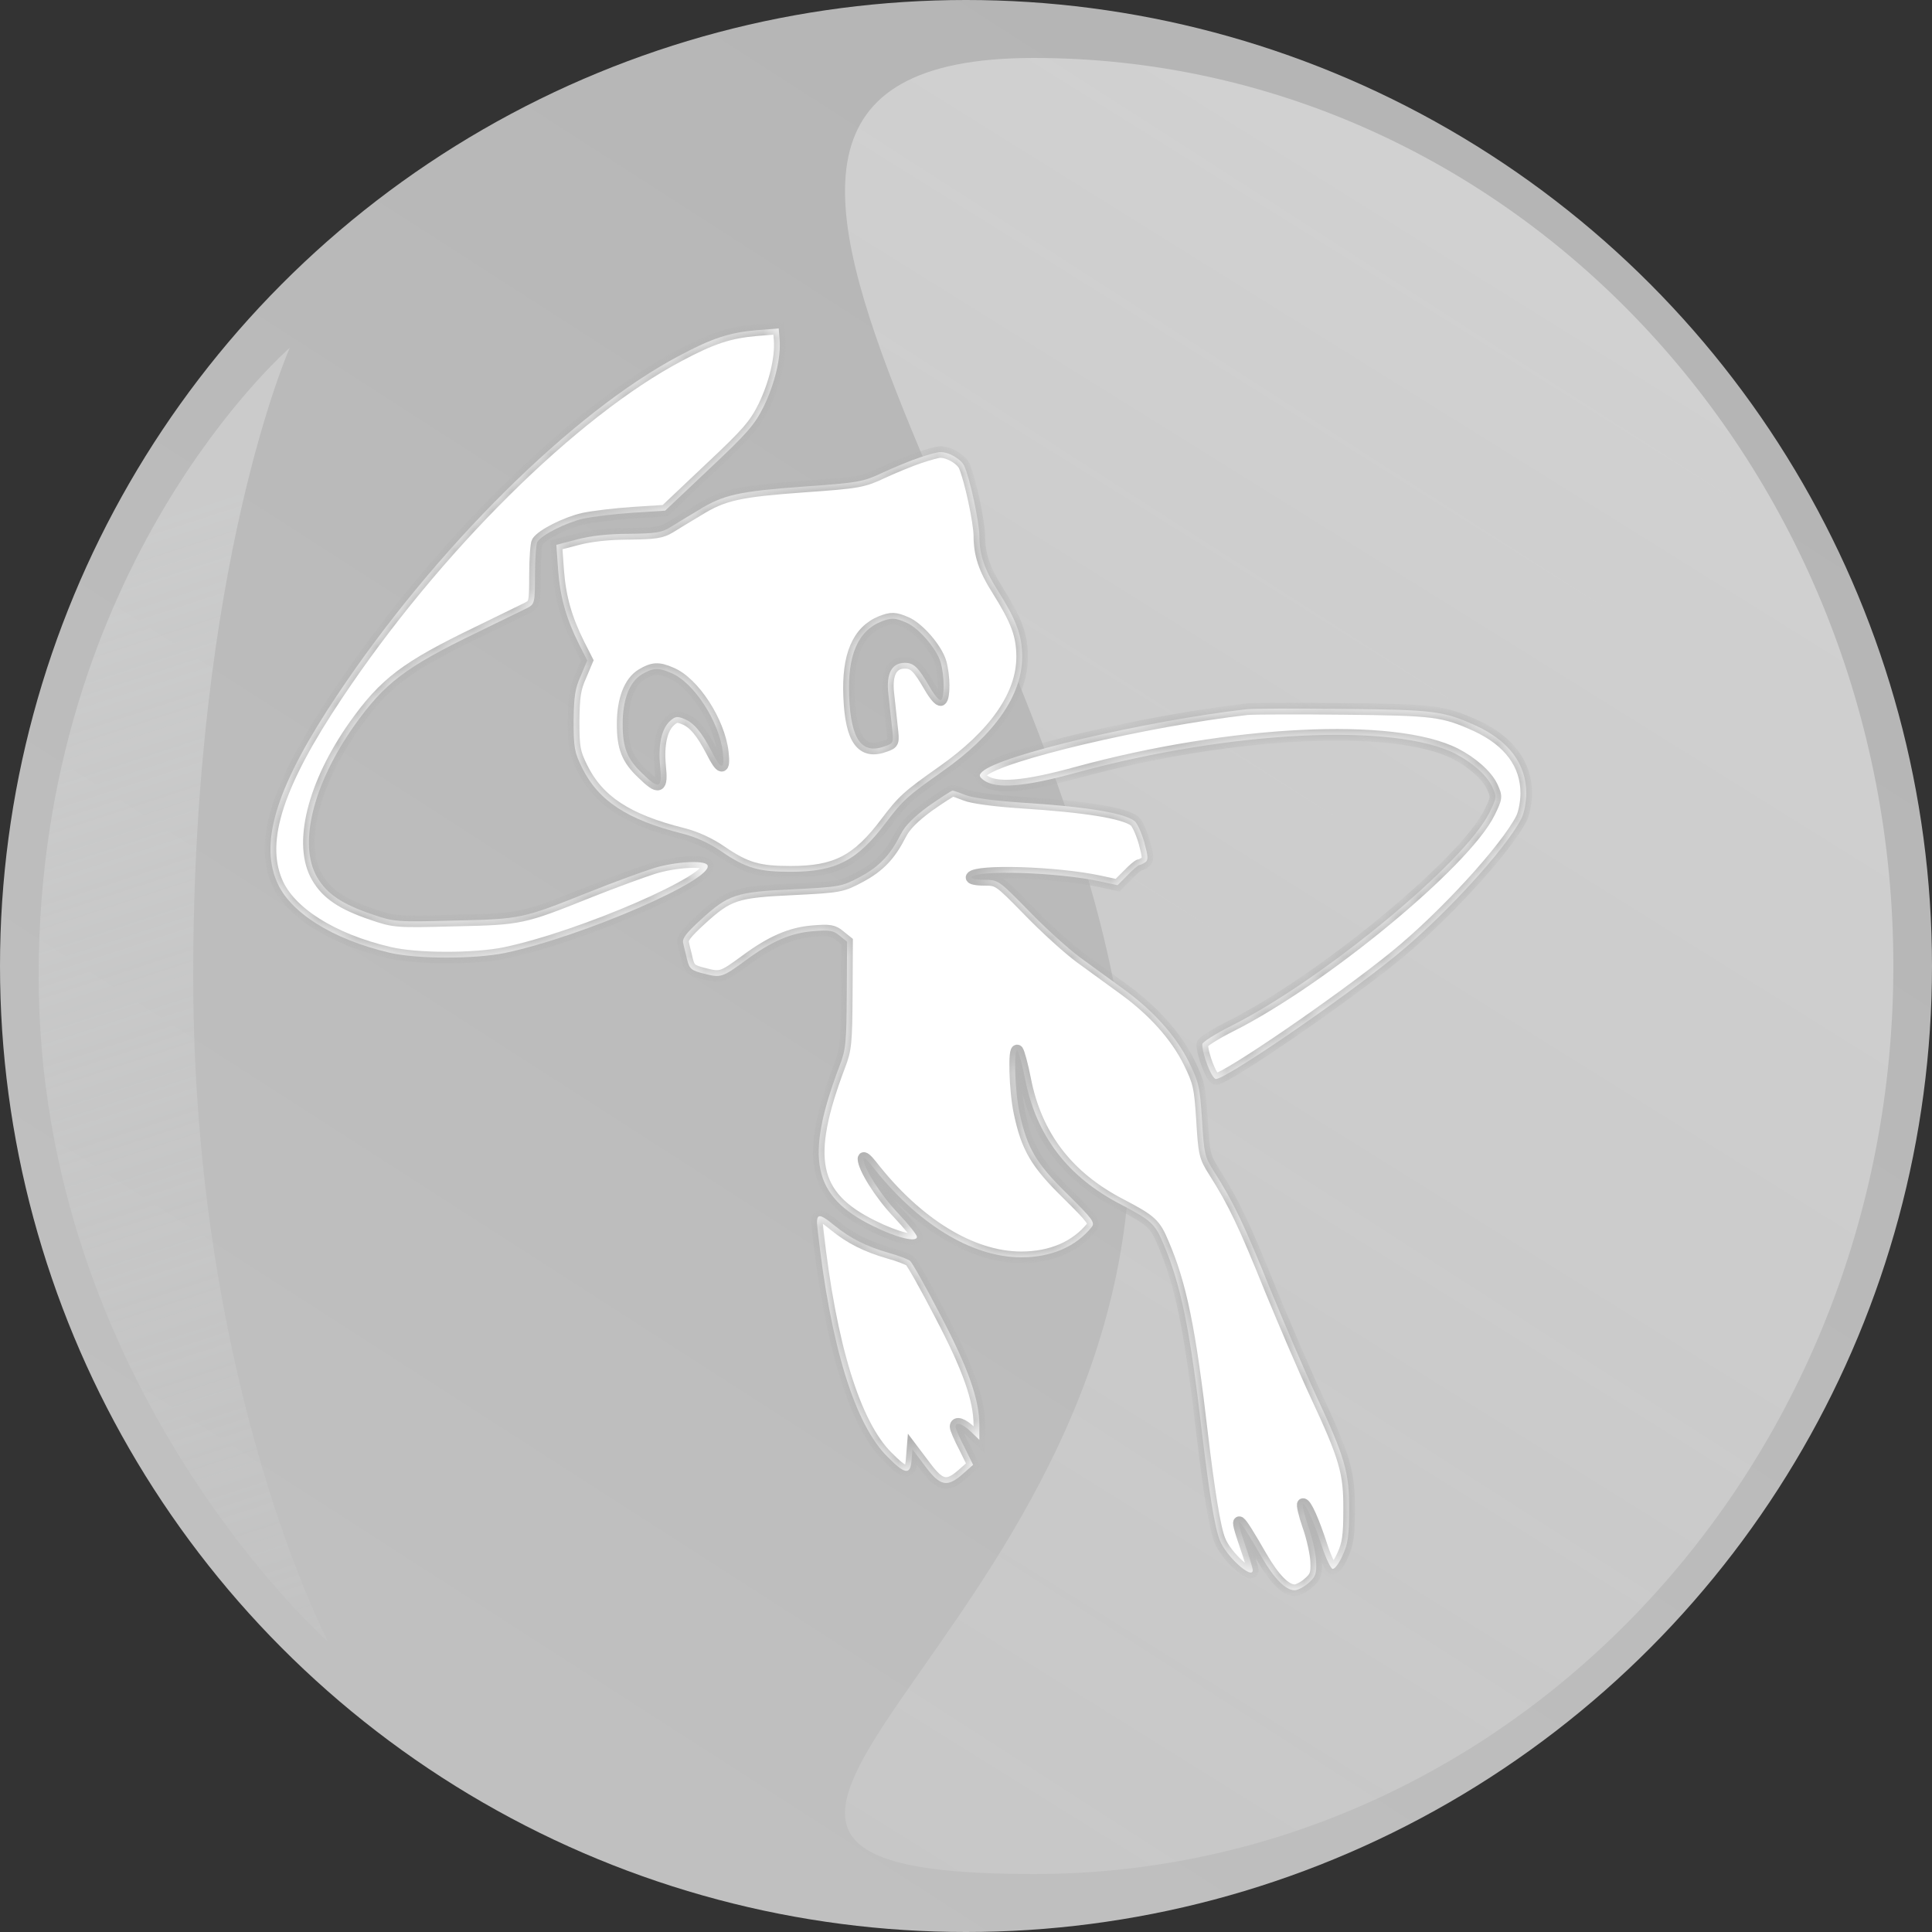 <svg width="100" height="100" viewBox="0 0 100 100" fill="none" xmlns="http://www.w3.org/2000/svg">
<rect x="0" y="0" width="100" height="100" fill="#333333" stroke="none"/>
<circle cx="50" cy="50" r="50" fill="url(#paint0_linear_239_1103)"/>
<g style="mix-blend-mode:multiply">
<path d="M10 50.5C10 71.763 17 85 17 85C17 85 2 71.763 2 50.5C2 29.237 15 18 15 18C15 18 10 29.237 10 50.5Z" fill="url(#paint1_linear_239_1103)"/>
</g>
<path d="M98 50C98 75.957 78.077 97 53.5 97C28.923 97 58.5 84.957 58.5 59C58.5 33.043 28.923 3 53.5 3C78.077 3 98 24.043 98 50Z" fill="url(#paint2_linear_239_1103)" fill-opacity="0.4"/>
<mask id="path-4-inside-1_239_1103" fill="white">
<path d="M39.152 17.092C37.752 17.215 36.859 17.508 35.182 18.4C29.659 21.308 22.505 28.401 17.458 35.97C14.381 40.571 13.427 43.494 14.32 45.617C14.981 47.217 17.197 48.617 20.151 49.309C21.582 49.648 24.536 49.648 26.136 49.325C30.151 48.479 37.059 45.478 36.613 44.771C36.444 44.509 34.921 44.602 33.828 44.94C33.244 45.125 31.767 45.663 30.536 46.155C27.028 47.556 26.997 47.571 23.535 47.648C20.52 47.725 20.428 47.725 19.258 47.325C17.72 46.802 16.92 46.279 16.412 45.401C15.427 43.709 16.197 40.586 18.351 37.539C19.92 35.339 20.997 34.524 24.689 32.739C25.92 32.139 27.09 31.57 27.305 31.462C27.674 31.262 27.69 31.201 27.69 29.739C27.69 28.908 27.751 28.139 27.813 28.047C28.044 27.677 29.305 27.047 30.182 26.847C30.674 26.739 31.828 26.601 32.751 26.539L34.428 26.431L36.706 24.277C38.706 22.4 39.059 21.985 39.536 21.031C40.106 19.846 40.429 18.508 40.352 17.569L40.306 17L39.152 17.092Z"/>
<path d="M47.614 23.677C47.152 23.831 46.291 24.185 45.691 24.462C44.675 24.939 44.46 24.985 41.613 25.185C38.259 25.431 37.444 25.6 36.136 26.416C35.644 26.708 34.982 27.108 34.69 27.293C34.244 27.57 33.89 27.616 32.536 27.631C31.505 27.631 30.536 27.739 29.859 27.924L28.797 28.201L28.89 29.524C28.997 30.924 29.305 32.016 29.982 33.37L30.397 34.185L30.059 34.986C29.767 35.632 29.705 36.047 29.69 37.309C29.69 38.693 29.736 38.94 30.12 39.724C30.967 41.447 32.459 42.432 35.352 43.155C36.029 43.325 36.752 43.663 37.352 44.078C38.613 44.94 39.275 45.124 40.921 45.124C43.26 45.124 44.367 44.555 45.86 42.571C46.721 41.432 46.968 41.201 48.783 39.924C51.475 38.032 52.906 35.986 52.906 34.001C52.906 32.878 52.614 32.108 51.629 30.539C50.952 29.478 50.691 28.693 50.691 27.739C50.691 27.031 50.199 24.739 49.906 24.108C49.737 23.754 49.075 23.37 48.629 23.4C48.537 23.4 48.075 23.523 47.614 23.677ZM46.891 32.216C47.537 32.478 48.491 33.586 48.691 34.293C48.891 35.001 48.891 36.109 48.706 36.232C48.614 36.278 48.368 35.986 48.137 35.586C47.521 34.524 47.306 34.309 46.829 34.309C46.152 34.309 45.86 34.878 45.983 35.924C46.029 36.386 46.121 37.155 46.167 37.617C46.26 38.432 46.26 38.463 45.829 38.617C44.614 39.078 44.044 38.309 43.952 36.062C43.86 33.924 44.398 32.662 45.614 32.17C46.137 31.97 46.321 31.97 46.891 32.216ZM34.736 34.832C35.905 35.309 37.229 37.34 37.413 38.94C37.521 39.894 37.321 39.863 36.828 38.878C36.321 37.909 35.921 37.416 35.428 37.216C35.059 37.063 34.952 37.078 34.69 37.309C34.244 37.709 34.059 38.555 34.167 39.647C34.29 40.817 34.121 40.894 33.244 40.032C32.459 39.294 32.228 38.693 32.228 37.478C32.228 36.216 32.582 35.293 33.213 34.909C33.782 34.57 34.075 34.539 34.736 34.832Z"/>
<path d="M64.538 36.709C59.307 37.309 51.783 39.078 50.845 39.94C50.66 40.124 50.66 40.186 50.922 40.386C51.552 40.847 52.999 40.74 55.737 39.986C63.691 37.816 72.169 37.401 75.338 39.017C76.2 39.463 76.954 40.124 77.231 40.709C77.477 41.247 77.477 41.278 77.092 42.063C75.831 44.632 68.476 50.709 63.738 53.094C62.907 53.51 62.23 53.94 62.23 54.048C62.23 54.587 62.722 55.848 62.938 55.848C63.461 55.848 69.415 51.771 72.23 49.479C74.769 47.417 77.969 43.909 78.754 42.355C78.892 42.078 79 41.494 79 41.063C79 39.555 78.108 38.355 76.415 37.57C74.707 36.801 74.277 36.739 69.538 36.693C67.092 36.663 64.83 36.678 64.538 36.709Z"/>
<path d="M48.06 41.724C47.306 42.278 46.844 42.74 46.629 43.171C46.075 44.263 45.521 44.848 44.521 45.386C43.567 45.894 43.475 45.909 41.029 46.032C38.075 46.171 37.706 46.294 36.259 47.617C35.505 48.309 35.29 48.586 35.367 48.832C35.398 49.017 35.505 49.386 35.567 49.679C35.69 50.156 35.782 50.233 36.459 50.402C37.306 50.617 37.382 50.602 38.613 49.694C39.906 48.74 40.921 48.294 42.044 48.202C42.937 48.125 43.136 48.156 43.46 48.432L43.844 48.74L43.829 51.494C43.813 53.956 43.783 54.325 43.46 55.156C41.644 59.956 42.044 61.91 45.167 63.449C46.398 64.064 47.46 64.326 47.46 64.018C47.46 63.91 47.014 63.356 46.475 62.787C45.552 61.818 44.691 60.433 44.691 59.971C44.691 59.864 44.875 60.018 45.106 60.31C47.444 63.325 50.291 65.079 52.86 65.079C54.414 65.079 55.691 64.526 56.507 63.51C56.691 63.279 56.537 63.079 55.245 61.802C53.629 60.218 53.153 59.418 52.768 57.587C52.522 56.448 52.46 54.156 52.675 54.387C52.737 54.479 52.922 55.125 53.06 55.848C53.629 58.771 55.245 60.91 58.014 62.341C59.599 63.172 59.784 63.341 60.214 64.372C61.122 66.48 61.599 68.818 62.215 74.157C62.568 77.126 62.876 79.096 63.138 79.726C63.461 80.557 64.845 81.803 64.845 81.265C64.845 81.188 64.676 80.619 64.461 80.003C63.861 78.249 64.015 78.357 65.292 80.573C65.953 81.711 66.538 82.311 67.015 82.311C67.169 82.311 67.492 82.142 67.722 81.942C68.092 81.619 68.153 81.465 68.123 80.819C68.107 80.419 67.922 79.573 67.707 78.972C67.492 78.357 67.384 77.849 67.445 77.849C67.599 77.849 67.984 78.695 68.43 80.065C68.63 80.665 68.876 81.173 68.969 81.203C69.076 81.234 69.307 80.926 69.492 80.511C69.769 79.911 69.83 79.48 69.83 78.157C69.846 76.219 69.615 75.434 68.123 72.234C67.569 71.049 66.507 68.572 65.753 66.741C64.415 63.418 63.845 62.218 62.845 60.648C62.353 59.879 62.322 59.725 62.215 57.956C62.107 56.248 62.045 56.002 61.538 54.971C60.876 53.633 59.707 52.325 58.184 51.217C57.568 50.771 56.553 50.032 55.922 49.571C55.291 49.109 54.076 48.002 53.229 47.125C51.691 45.555 51.675 45.54 50.937 45.54C50.537 45.54 50.245 45.478 50.291 45.401C50.537 45.017 54.691 45.14 56.922 45.617L57.845 45.817L58.368 45.294C58.645 45.002 58.922 44.771 58.983 44.771C59.03 44.771 59.168 44.709 59.276 44.632C59.445 44.525 59.43 44.34 59.23 43.601C59.091 43.109 58.861 42.601 58.722 42.494C58.168 42.078 56.245 41.755 52.814 41.54C51.445 41.447 50.322 41.294 49.983 41.155C49.675 41.032 49.368 40.924 49.306 40.924C49.245 40.924 48.675 41.294 48.06 41.724Z"/>
<path d="M42.321 63.649C42.983 69.649 44.244 73.726 45.937 75.403C46.844 76.326 47.121 76.357 47.183 75.588L47.229 75.018L47.891 75.895C48.66 76.926 49.029 77.003 49.829 76.295L50.368 75.819L49.922 74.911C49.66 74.418 49.46 73.942 49.46 73.849C49.46 73.572 49.814 73.68 50.26 74.111L50.691 74.526V73.757C50.691 72.449 50.121 70.818 48.675 68.064C47.921 66.603 47.214 65.356 47.106 65.264C47.014 65.187 46.506 64.987 45.998 64.849C44.829 64.51 44.014 64.095 43.214 63.449C42.352 62.741 42.213 62.772 42.321 63.649Z"/>
</mask>
<path d="M39.152 17.092C37.752 17.215 36.859 17.508 35.182 18.4C29.659 21.308 22.505 28.401 17.458 35.97C14.381 40.571 13.427 43.494 14.32 45.617C14.981 47.217 17.197 48.617 20.151 49.309C21.582 49.648 24.536 49.648 26.136 49.325C30.151 48.479 37.059 45.478 36.613 44.771C36.444 44.509 34.921 44.602 33.828 44.94C33.244 45.125 31.767 45.663 30.536 46.155C27.028 47.556 26.997 47.571 23.535 47.648C20.52 47.725 20.428 47.725 19.258 47.325C17.72 46.802 16.92 46.279 16.412 45.401C15.427 43.709 16.197 40.586 18.351 37.539C19.92 35.339 20.997 34.524 24.689 32.739C25.92 32.139 27.09 31.57 27.305 31.462C27.674 31.262 27.69 31.201 27.69 29.739C27.69 28.908 27.751 28.139 27.813 28.047C28.044 27.677 29.305 27.047 30.182 26.847C30.674 26.739 31.828 26.601 32.751 26.539L34.428 26.431L36.706 24.277C38.706 22.4 39.059 21.985 39.536 21.031C40.106 19.846 40.429 18.508 40.352 17.569L40.306 17L39.152 17.092Z" fill="white"/>
<path d="M47.614 23.677C47.152 23.831 46.291 24.185 45.691 24.462C44.675 24.939 44.46 24.985 41.613 25.185C38.259 25.431 37.444 25.6 36.136 26.416C35.644 26.708 34.982 27.108 34.69 27.293C34.244 27.57 33.89 27.616 32.536 27.631C31.505 27.631 30.536 27.739 29.859 27.924L28.797 28.201L28.89 29.524C28.997 30.924 29.305 32.016 29.982 33.37L30.397 34.185L30.059 34.986C29.767 35.632 29.705 36.047 29.69 37.309C29.69 38.693 29.736 38.94 30.12 39.724C30.967 41.447 32.459 42.432 35.352 43.155C36.029 43.325 36.752 43.663 37.352 44.078C38.613 44.94 39.275 45.124 40.921 45.124C43.26 45.124 44.367 44.555 45.86 42.571C46.721 41.432 46.968 41.201 48.783 39.924C51.475 38.032 52.906 35.986 52.906 34.001C52.906 32.878 52.614 32.108 51.629 30.539C50.952 29.478 50.691 28.693 50.691 27.739C50.691 27.031 50.199 24.739 49.906 24.108C49.737 23.754 49.075 23.37 48.629 23.4C48.537 23.4 48.075 23.523 47.614 23.677ZM46.891 32.216C47.537 32.478 48.491 33.586 48.691 34.293C48.891 35.001 48.891 36.109 48.706 36.232C48.614 36.278 48.368 35.986 48.137 35.586C47.521 34.524 47.306 34.309 46.829 34.309C46.152 34.309 45.86 34.878 45.983 35.924C46.029 36.386 46.121 37.155 46.167 37.617C46.26 38.432 46.26 38.463 45.829 38.617C44.614 39.078 44.044 38.309 43.952 36.062C43.86 33.924 44.398 32.662 45.614 32.17C46.137 31.97 46.321 31.97 46.891 32.216ZM34.736 34.832C35.905 35.309 37.229 37.34 37.413 38.94C37.521 39.894 37.321 39.863 36.828 38.878C36.321 37.909 35.921 37.416 35.428 37.216C35.059 37.063 34.952 37.078 34.69 37.309C34.244 37.709 34.059 38.555 34.167 39.647C34.29 40.817 34.121 40.894 33.244 40.032C32.459 39.294 32.228 38.693 32.228 37.478C32.228 36.216 32.582 35.293 33.213 34.909C33.782 34.57 34.075 34.539 34.736 34.832Z" fill="white"/>
<path d="M64.538 36.709C59.307 37.309 51.783 39.078 50.845 39.94C50.66 40.124 50.66 40.186 50.922 40.386C51.552 40.847 52.999 40.74 55.737 39.986C63.691 37.816 72.169 37.401 75.338 39.017C76.2 39.463 76.954 40.124 77.231 40.709C77.477 41.247 77.477 41.278 77.092 42.063C75.831 44.632 68.476 50.709 63.738 53.094C62.907 53.51 62.23 53.94 62.23 54.048C62.23 54.587 62.722 55.848 62.938 55.848C63.461 55.848 69.415 51.771 72.23 49.479C74.769 47.417 77.969 43.909 78.754 42.355C78.892 42.078 79 41.494 79 41.063C79 39.555 78.108 38.355 76.415 37.57C74.707 36.801 74.277 36.739 69.538 36.693C67.092 36.663 64.83 36.678 64.538 36.709Z" fill="white"/>
<path d="M48.06 41.724C47.306 42.278 46.844 42.74 46.629 43.171C46.075 44.263 45.521 44.848 44.521 45.386C43.567 45.894 43.475 45.909 41.029 46.032C38.075 46.171 37.706 46.294 36.259 47.617C35.505 48.309 35.29 48.586 35.367 48.832C35.398 49.017 35.505 49.386 35.567 49.679C35.69 50.156 35.782 50.233 36.459 50.402C37.306 50.617 37.382 50.602 38.613 49.694C39.906 48.74 40.921 48.294 42.044 48.202C42.937 48.125 43.136 48.156 43.46 48.432L43.844 48.74L43.829 51.494C43.813 53.956 43.783 54.325 43.46 55.156C41.644 59.956 42.044 61.91 45.167 63.449C46.398 64.064 47.46 64.326 47.46 64.018C47.46 63.91 47.014 63.356 46.475 62.787C45.552 61.818 44.691 60.433 44.691 59.971C44.691 59.864 44.875 60.018 45.106 60.31C47.444 63.325 50.291 65.079 52.86 65.079C54.414 65.079 55.691 64.526 56.507 63.51C56.691 63.279 56.537 63.079 55.245 61.802C53.629 60.218 53.153 59.418 52.768 57.587C52.522 56.448 52.46 54.156 52.675 54.387C52.737 54.479 52.922 55.125 53.06 55.848C53.629 58.771 55.245 60.91 58.014 62.341C59.599 63.172 59.784 63.341 60.214 64.372C61.122 66.48 61.599 68.818 62.215 74.157C62.568 77.126 62.876 79.096 63.138 79.726C63.461 80.557 64.845 81.803 64.845 81.265C64.845 81.188 64.676 80.619 64.461 80.003C63.861 78.249 64.015 78.357 65.292 80.573C65.953 81.711 66.538 82.311 67.015 82.311C67.169 82.311 67.492 82.142 67.722 81.942C68.092 81.619 68.153 81.465 68.123 80.819C68.107 80.419 67.922 79.573 67.707 78.972C67.492 78.357 67.384 77.849 67.445 77.849C67.599 77.849 67.984 78.695 68.43 80.065C68.63 80.665 68.876 81.173 68.969 81.203C69.076 81.234 69.307 80.926 69.492 80.511C69.769 79.911 69.83 79.48 69.83 78.157C69.846 76.219 69.615 75.434 68.123 72.234C67.569 71.049 66.507 68.572 65.753 66.741C64.415 63.418 63.845 62.218 62.845 60.648C62.353 59.879 62.322 59.725 62.215 57.956C62.107 56.248 62.045 56.002 61.538 54.971C60.876 53.633 59.707 52.325 58.184 51.217C57.568 50.771 56.553 50.032 55.922 49.571C55.291 49.109 54.076 48.002 53.229 47.125C51.691 45.555 51.675 45.54 50.937 45.54C50.537 45.54 50.245 45.478 50.291 45.401C50.537 45.017 54.691 45.14 56.922 45.617L57.845 45.817L58.368 45.294C58.645 45.002 58.922 44.771 58.983 44.771C59.03 44.771 59.168 44.709 59.276 44.632C59.445 44.525 59.43 44.34 59.23 43.601C59.091 43.109 58.861 42.601 58.722 42.494C58.168 42.078 56.245 41.755 52.814 41.54C51.445 41.447 50.322 41.294 49.983 41.155C49.675 41.032 49.368 40.924 49.306 40.924C49.245 40.924 48.675 41.294 48.06 41.724Z" fill="white"/>
<path d="M42.321 63.649C42.983 69.649 44.244 73.726 45.937 75.403C46.844 76.326 47.121 76.357 47.183 75.588L47.229 75.018L47.891 75.895C48.66 76.926 49.029 77.003 49.829 76.295L50.368 75.819L49.922 74.911C49.66 74.418 49.46 73.942 49.46 73.849C49.46 73.572 49.814 73.68 50.26 74.111L50.691 74.526V73.757C50.691 72.449 50.121 70.818 48.675 68.064C47.921 66.603 47.214 65.356 47.106 65.264C47.014 65.187 46.506 64.987 45.998 64.849C44.829 64.51 44.014 64.095 43.214 63.449C42.352 62.741 42.213 62.772 42.321 63.649Z" fill="white"/>
<path d="M39.152 17.092C37.752 17.215 36.859 17.508 35.182 18.4C29.659 21.308 22.505 28.401 17.458 35.97C14.381 40.571 13.427 43.494 14.32 45.617C14.981 47.217 17.197 48.617 20.151 49.309C21.582 49.648 24.536 49.648 26.136 49.325C30.151 48.479 37.059 45.478 36.613 44.771C36.444 44.509 34.921 44.602 33.828 44.94C33.244 45.125 31.767 45.663 30.536 46.155C27.028 47.556 26.997 47.571 23.535 47.648C20.52 47.725 20.428 47.725 19.258 47.325C17.72 46.802 16.92 46.279 16.412 45.401C15.427 43.709 16.197 40.586 18.351 37.539C19.92 35.339 20.997 34.524 24.689 32.739C25.92 32.139 27.09 31.57 27.305 31.462C27.674 31.262 27.69 31.201 27.69 29.739C27.69 28.908 27.751 28.139 27.813 28.047C28.044 27.677 29.305 27.047 30.182 26.847C30.674 26.739 31.828 26.601 32.751 26.539L34.428 26.431L36.706 24.277C38.706 22.4 39.059 21.985 39.536 21.031C40.106 19.846 40.429 18.508 40.352 17.569L40.306 17L39.152 17.092Z" stroke="#B2B2B2" stroke-width="0.6" mask="url(#path-4-inside-1_239_1103)"/>
<path d="M47.614 23.677C47.152 23.831 46.291 24.185 45.691 24.462C44.675 24.939 44.46 24.985 41.613 25.185C38.259 25.431 37.444 25.6 36.136 26.416C35.644 26.708 34.982 27.108 34.69 27.293C34.244 27.57 33.89 27.616 32.536 27.631C31.505 27.631 30.536 27.739 29.859 27.924L28.797 28.201L28.89 29.524C28.997 30.924 29.305 32.016 29.982 33.37L30.397 34.185L30.059 34.986C29.767 35.632 29.705 36.047 29.69 37.309C29.69 38.693 29.736 38.94 30.12 39.724C30.967 41.447 32.459 42.432 35.352 43.155C36.029 43.325 36.752 43.663 37.352 44.078C38.613 44.94 39.275 45.124 40.921 45.124C43.26 45.124 44.367 44.555 45.86 42.571C46.721 41.432 46.968 41.201 48.783 39.924C51.475 38.032 52.906 35.986 52.906 34.001C52.906 32.878 52.614 32.108 51.629 30.539C50.952 29.478 50.691 28.693 50.691 27.739C50.691 27.031 50.199 24.739 49.906 24.108C49.737 23.754 49.075 23.37 48.629 23.4C48.537 23.4 48.075 23.523 47.614 23.677ZM46.891 32.216C47.537 32.478 48.491 33.586 48.691 34.293C48.891 35.001 48.891 36.109 48.706 36.232C48.614 36.278 48.368 35.986 48.137 35.586C47.521 34.524 47.306 34.309 46.829 34.309C46.152 34.309 45.86 34.878 45.983 35.924C46.029 36.386 46.121 37.155 46.167 37.617C46.26 38.432 46.26 38.463 45.829 38.617C44.614 39.078 44.044 38.309 43.952 36.062C43.86 33.924 44.398 32.662 45.614 32.17C46.137 31.97 46.321 31.97 46.891 32.216ZM34.736 34.832C35.905 35.309 37.229 37.34 37.413 38.94C37.521 39.894 37.321 39.863 36.828 38.878C36.321 37.909 35.921 37.416 35.428 37.216C35.059 37.063 34.952 37.078 34.69 37.309C34.244 37.709 34.059 38.555 34.167 39.647C34.29 40.817 34.121 40.894 33.244 40.032C32.459 39.294 32.228 38.693 32.228 37.478C32.228 36.216 32.582 35.293 33.213 34.909C33.782 34.57 34.075 34.539 34.736 34.832Z" stroke="#B2B2B2" stroke-width="0.6" mask="url(#path-4-inside-1_239_1103)"/>
<path d="M64.538 36.709C59.307 37.309 51.783 39.078 50.845 39.94C50.66 40.124 50.66 40.186 50.922 40.386C51.552 40.847 52.999 40.74 55.737 39.986C63.691 37.816 72.169 37.401 75.338 39.017C76.2 39.463 76.954 40.124 77.231 40.709C77.477 41.247 77.477 41.278 77.092 42.063C75.831 44.632 68.476 50.709 63.738 53.094C62.907 53.51 62.23 53.94 62.23 54.048C62.23 54.587 62.722 55.848 62.938 55.848C63.461 55.848 69.415 51.771 72.23 49.479C74.769 47.417 77.969 43.909 78.754 42.355C78.892 42.078 79 41.494 79 41.063C79 39.555 78.108 38.355 76.415 37.57C74.707 36.801 74.277 36.739 69.538 36.693C67.092 36.663 64.83 36.678 64.538 36.709Z" stroke="#B2B2B2" stroke-width="0.6" mask="url(#path-4-inside-1_239_1103)"/>
<path d="M48.06 41.724C47.306 42.278 46.844 42.74 46.629 43.171C46.075 44.263 45.521 44.848 44.521 45.386C43.567 45.894 43.475 45.909 41.029 46.032C38.075 46.171 37.706 46.294 36.259 47.617C35.505 48.309 35.29 48.586 35.367 48.832C35.398 49.017 35.505 49.386 35.567 49.679C35.69 50.156 35.782 50.233 36.459 50.402C37.306 50.617 37.382 50.602 38.613 49.694C39.906 48.74 40.921 48.294 42.044 48.202C42.937 48.125 43.136 48.156 43.46 48.432L43.844 48.74L43.829 51.494C43.813 53.956 43.783 54.325 43.46 55.156C41.644 59.956 42.044 61.91 45.167 63.449C46.398 64.064 47.46 64.326 47.46 64.018C47.46 63.91 47.014 63.356 46.475 62.787C45.552 61.818 44.691 60.433 44.691 59.971C44.691 59.864 44.875 60.018 45.106 60.31C47.444 63.325 50.291 65.079 52.86 65.079C54.414 65.079 55.691 64.526 56.507 63.51C56.691 63.279 56.537 63.079 55.245 61.802C53.629 60.218 53.153 59.418 52.768 57.587C52.522 56.448 52.46 54.156 52.675 54.387C52.737 54.479 52.922 55.125 53.06 55.848C53.629 58.771 55.245 60.91 58.014 62.341C59.599 63.172 59.784 63.341 60.214 64.372C61.122 66.48 61.599 68.818 62.215 74.157C62.568 77.126 62.876 79.096 63.138 79.726C63.461 80.557 64.845 81.803 64.845 81.265C64.845 81.188 64.676 80.619 64.461 80.003C63.861 78.249 64.015 78.357 65.292 80.573C65.953 81.711 66.538 82.311 67.015 82.311C67.169 82.311 67.492 82.142 67.722 81.942C68.092 81.619 68.153 81.465 68.123 80.819C68.107 80.419 67.922 79.573 67.707 78.972C67.492 78.357 67.384 77.849 67.445 77.849C67.599 77.849 67.984 78.695 68.43 80.065C68.63 80.665 68.876 81.173 68.969 81.203C69.076 81.234 69.307 80.926 69.492 80.511C69.769 79.911 69.83 79.48 69.83 78.157C69.846 76.219 69.615 75.434 68.123 72.234C67.569 71.049 66.507 68.572 65.753 66.741C64.415 63.418 63.845 62.218 62.845 60.648C62.353 59.879 62.322 59.725 62.215 57.956C62.107 56.248 62.045 56.002 61.538 54.971C60.876 53.633 59.707 52.325 58.184 51.217C57.568 50.771 56.553 50.032 55.922 49.571C55.291 49.109 54.076 48.002 53.229 47.125C51.691 45.555 51.675 45.54 50.937 45.54C50.537 45.54 50.245 45.478 50.291 45.401C50.537 45.017 54.691 45.14 56.922 45.617L57.845 45.817L58.368 45.294C58.645 45.002 58.922 44.771 58.983 44.771C59.03 44.771 59.168 44.709 59.276 44.632C59.445 44.525 59.43 44.34 59.23 43.601C59.091 43.109 58.861 42.601 58.722 42.494C58.168 42.078 56.245 41.755 52.814 41.54C51.445 41.447 50.322 41.294 49.983 41.155C49.675 41.032 49.368 40.924 49.306 40.924C49.245 40.924 48.675 41.294 48.06 41.724Z" stroke="#B2B2B2" stroke-width="0.6" mask="url(#path-4-inside-1_239_1103)"/>
<path d="M42.321 63.649C42.983 69.649 44.244 73.726 45.937 75.403C46.844 76.326 47.121 76.357 47.183 75.588L47.229 75.018L47.891 75.895C48.66 76.926 49.029 77.003 49.829 76.295L50.368 75.819L49.922 74.911C49.66 74.418 49.46 73.942 49.46 73.849C49.46 73.572 49.814 73.68 50.26 74.111L50.691 74.526V73.757C50.691 72.449 50.121 70.818 48.675 68.064C47.921 66.603 47.214 65.356 47.106 65.264C47.014 65.187 46.506 64.987 45.998 64.849C44.829 64.51 44.014 64.095 43.214 63.449C42.352 62.741 42.213 62.772 42.321 63.649Z" stroke="#B2B2B2" stroke-width="0.6" mask="url(#path-4-inside-1_239_1103)"/>
<defs>
<linearGradient id="paint0_linear_239_1103" x1="106.5" y1="2" x2="43.5" y2="100" gradientUnits="userSpaceOnUse">
<stop stop-color="#B2B2B2"/>
<stop offset="1" stop-color="#C0C0C0"/>
</linearGradient>
<linearGradient id="paint1_linear_239_1103" x1="2" y1="29" x2="24.5" y2="98" gradientUnits="userSpaceOnUse">
<stop stop-color="#DBDCDC" stop-opacity="0.5"/>
<stop offset="1" stop-color="#DBDCDC" stop-opacity="0"/>
</linearGradient>
<linearGradient id="paint2_linear_239_1103" x1="87.5" y1="9" x2="13" y2="128.5" gradientUnits="userSpaceOnUse">
<stop stop-color="white"/>
<stop offset="1" stop-color="white" stop-opacity="0"/>
</linearGradient>
</defs>
</svg>
